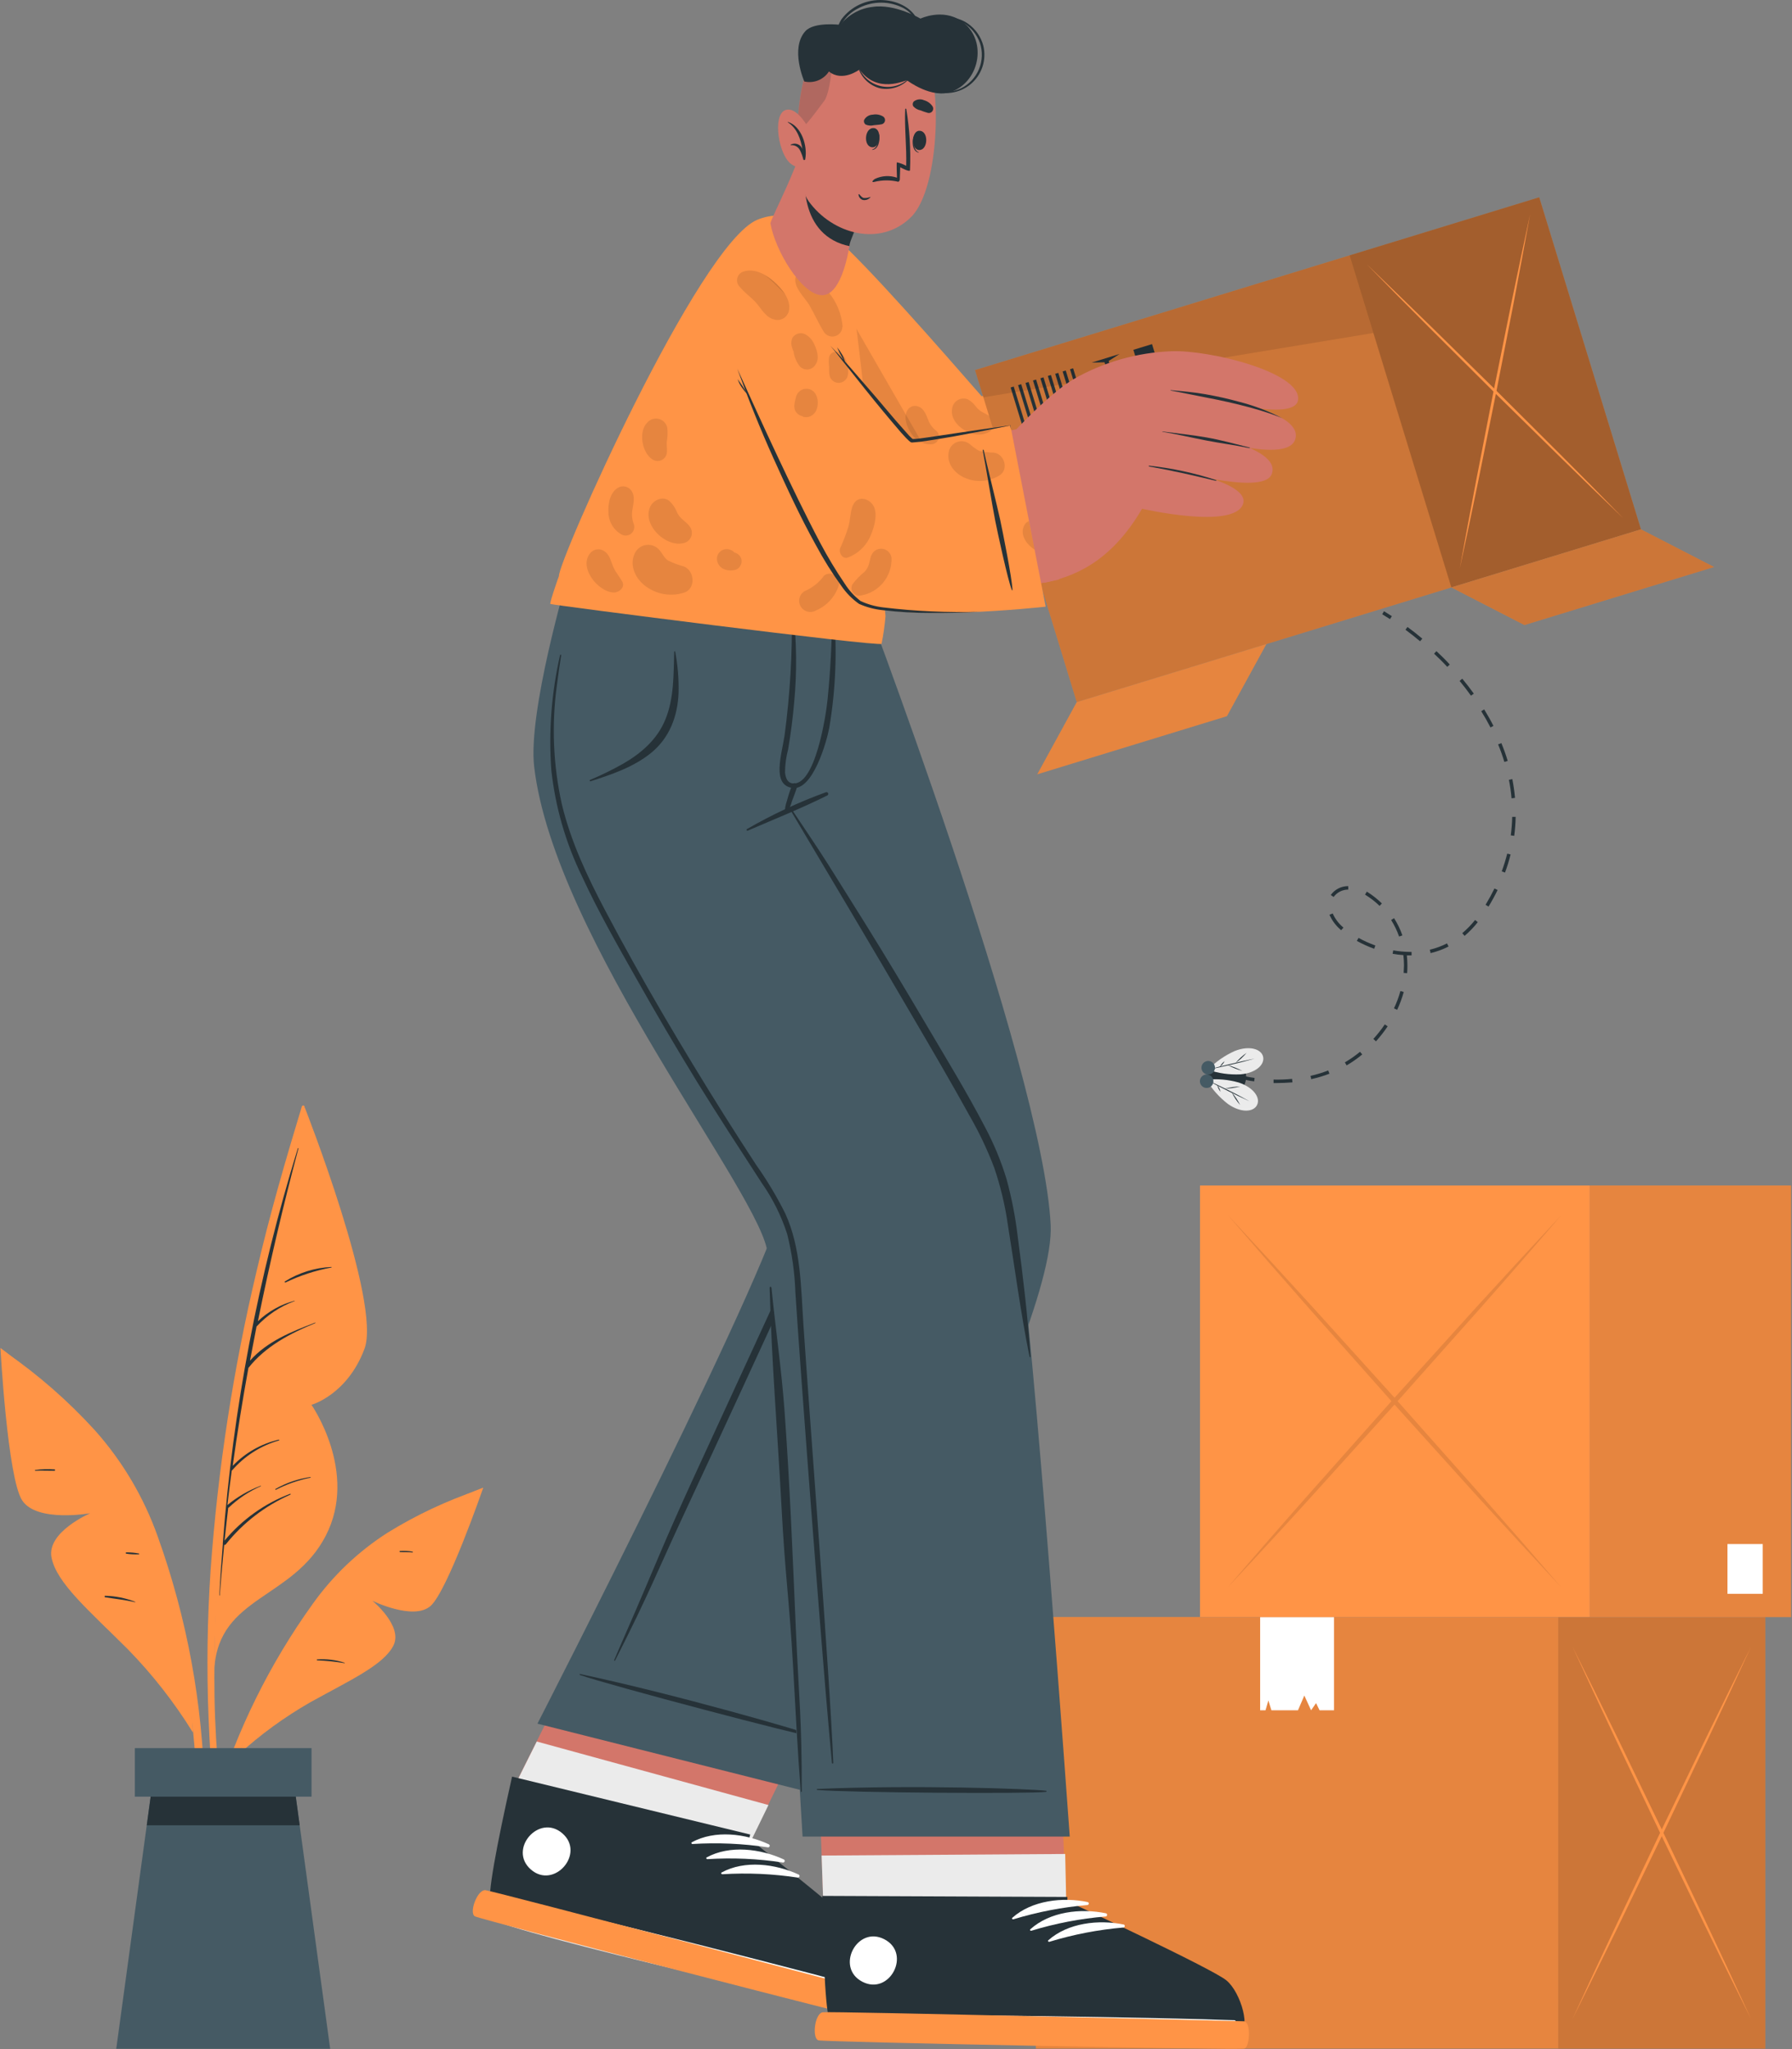 <svg width="870" height="995" viewBox="0 0 870 995" fill="none" xmlns="http://www.w3.org/2000/svg">
<rect x="0" y="0" width="870" height="995" fill="#808080" stroke="none"/>
<path d="M756.534 785.18H502.917V994.73H756.534V785.18Z" fill="#FF9446"/>
<path opacity="0.1" d="M756.534 785.18H502.917V994.73H756.534V785.18Z" fill="black"/>
<path d="M857.035 785.205H756.534V994.755H857.035V785.205Z" fill="#FF9446"/>
<path opacity="0.2" d="M857.035 785.205H756.534V994.755H857.035V785.205Z" fill="black"/>
<path d="M850.089 980.303C842.66 965.411 835.29 950.467 827.979 935.473L806.174 890.387L784.649 845.124C777.525 830.01 770.46 814.846 763.455 799.631C770.918 814.541 778.297 829.485 785.59 844.462L807.37 889.548L828.895 934.811C836.053 949.924 843.118 965.088 850.089 980.303Z" fill="#FF9446"/>
<path d="M850.089 799.631C843.101 814.897 836.036 830.061 828.895 845.124L807.37 890.387L785.59 935.473C778.28 950.45 770.901 965.394 763.455 980.303C770.46 965.038 777.525 949.873 784.649 934.811L806.174 889.548L827.979 844.488C835.29 829.476 842.66 814.524 850.089 799.631Z" fill="#FF9446"/>
<path d="M647.663 830.469H643.668H640.64L638.936 826.983L636.519 830.469L633.236 823.294L630.158 830.469H621.304H617.258L615.782 825.685L614.408 830.469H611.788V785.205H647.663V830.469Z" fill="white"/>
<path d="M771.826 575.655H582.604V785.18H771.826V575.655Z" fill="#FF9446"/>
<path d="M869.528 575.655H771.826V785.205H869.528V575.655Z" fill="#FF9446"/>
<path opacity="0.1" d="M869.528 575.655H771.826V785.205H869.528V575.655Z" fill="black"/>
<g opacity="0.1">
<path d="M757.959 770.753C744.067 755.844 730.294 740.9 716.639 725.922L675.854 680.735L635.679 635.472C622.347 620.358 609.15 605.194 596.089 589.979C609.998 604.889 623.772 619.841 637.409 634.836L678.118 679.896L718.293 725.159C731.676 740.34 744.898 755.538 757.959 770.753Z" fill="black"/>
<path d="M757.959 590.081C744.881 605.347 731.685 620.511 718.369 635.574L678.195 680.735L637.486 725.821C623.916 740.798 610.143 755.742 596.166 770.652C609.244 755.386 622.44 740.222 635.755 725.159L675.854 679.998L716.563 634.938C730.251 619.926 744.05 604.974 757.959 590.081Z" fill="black"/>
</g>
<path d="M855.788 749.737H838.665V773.908H855.788V749.737Z" fill="white"/>
<path d="M674.826 300.615C673.567 299.806 672.308 299.019 671.049 298.255L671.925 296.793L675.748 299.199L674.826 300.615Z" fill="#263238"/>
<path d="M619.922 525.897H618.303V524.211C621.305 524.278 624.308 524.165 627.296 523.874L627.476 525.56C625.025 525.74 622.462 525.897 619.922 525.897ZM636.604 524.053L636.245 522.412C639.169 521.75 642.04 520.871 644.833 519.782L645.44 521.355C642.565 522.458 639.611 523.345 636.604 524.008V524.053ZM653.759 517.308L652.927 515.847C655.511 514.338 657.97 512.624 660.279 510.721L661.358 512.002C658.979 513.988 656.437 515.77 653.759 517.331V517.308ZM667.991 505.617L666.754 504.471C668.772 502.253 670.628 499.894 672.308 497.411L673.702 498.355C671.978 500.926 670.069 503.368 667.991 505.662V505.617ZM678.288 490.351L676.759 489.632C678.041 486.924 679.087 484.11 679.884 481.223L681.503 481.673C680.687 484.661 679.611 487.572 678.288 490.374V490.351ZM683.145 472.544L681.458 472.409C681.458 471.195 681.616 469.959 681.616 468.767C681.609 467.099 681.512 465.433 681.323 463.776C679.574 463.658 677.832 463.441 676.107 463.124L676.4 461.46C679.145 461.956 681.929 462.211 684.718 462.225H685.303V463.911H684.696H683.01C683.19 465.538 683.28 467.175 683.279 468.812C683.302 470.026 683.235 471.308 683.145 472.567V472.544ZM694.544 462.787L694.161 461.145C697.053 460.461 699.853 459.434 702.503 458.088L703.267 459.594C700.497 461.007 697.568 462.086 694.544 462.809V462.787ZM667.159 460.696C664.252 459.647 661.432 458.369 658.728 456.874L659.56 455.412C662.177 456.858 664.906 458.091 667.721 459.099L667.159 460.696ZM679.255 454.76C678.269 451.949 676.972 449.257 675.388 446.734L676.804 445.834C678.47 448.458 679.828 451.264 680.851 454.198L679.255 454.76ZM711.001 454.4L709.922 453.119C712.203 451.192 714.289 449.046 716.15 446.711L717.454 447.768C715.533 450.212 713.372 452.457 711.001 454.468V454.4ZM651.106 451.702L650.634 451.253C648.408 449.298 646.636 446.881 645.44 444.171L647.014 443.541C648.11 446.022 649.737 448.232 651.78 450.016L652.23 450.421L651.106 451.702ZM722.67 440.214L721.231 439.337C722.805 436.729 724.266 434.053 725.548 431.423L727.077 432.165C725.773 434.84 724.289 437.561 722.67 440.214ZM669.79 439.876C667.735 437.887 665.474 436.123 663.045 434.615L662.707 434.39L663.584 432.951L663.944 433.176C666.45 434.758 668.779 436.605 670.891 438.685L669.79 439.876ZM647.464 435.537L646.07 434.593C647.032 433.24 648.308 432.141 649.788 431.389C651.268 430.637 652.908 430.255 654.568 430.276V431.962C653.186 431.954 651.821 432.274 650.586 432.895C649.351 433.517 648.281 434.422 647.464 435.537ZM730.652 423.688L729.078 423.104C730.119 420.282 731.012 417.408 731.753 414.493L733.372 414.897C732.647 417.878 731.746 420.814 730.674 423.688H730.652ZM735.148 405.859L733.462 405.634C733.863 402.652 734.096 399.65 734.159 396.641H735.845C735.784 399.724 735.551 402.802 735.148 405.859ZM733.844 387.648C733.574 384.63 733.146 381.628 732.563 378.655L734.226 378.317C734.813 381.329 735.249 384.368 735.53 387.423L733.844 387.648ZM730.359 369.976C729.505 367.143 728.493 364.288 727.324 361.455L728.898 360.825C730.067 363.681 731.146 366.604 731.978 369.481L730.359 369.976ZM723.614 353.226C722.265 350.595 720.759 347.942 719.118 345.334L720.557 344.458C722.175 347.088 723.704 349.786 725.053 352.462L723.614 353.226ZM714.149 337.803C712.418 335.374 710.552 332.969 708.618 330.63L709.922 329.551C711.878 331.912 713.767 334.363 715.52 336.813L714.149 337.803ZM702.637 323.818C700.591 321.57 698.433 319.479 696.23 317.41L697.376 316.174C699.625 318.287 701.873 320.468 703.852 322.671L702.637 323.818ZM689.44 311.385C687.192 309.474 684.741 307.585 682.335 305.787L683.324 304.438C685.775 306.236 688.203 308.147 690.519 310.103L689.44 311.385Z" fill="#263238"/>
<path d="M608.883 525.088C607.37 524.9 605.869 524.63 604.386 524.278L604.791 522.637C604.791 522.637 606.409 523.042 609.107 523.424L608.883 525.088Z" fill="#263238"/>
<path d="M586.197 521.738C585.14 530.731 603.509 535.767 604.903 523.986C606.297 512.205 587.254 512.677 586.197 521.738Z" fill="#263238"/>
<path d="M610.254 536.622C608.545 540.017 602.497 540.489 596.247 536.127C592.002 532.886 588.416 528.865 585.68 524.278C590.965 523.728 596.308 524.193 601.418 525.65C608.815 528.145 612.053 533.182 610.254 536.622Z" fill="#EBEBEB"/>
<path d="M585.748 524.278C589.3 525.875 592.785 527.606 596.27 529.315C599.755 531.023 603.194 532.844 606.589 534.733C603.037 533.137 599.552 531.406 596.067 529.697C592.582 527.988 589.143 526.167 585.748 524.278Z" fill="#263238"/>
<path d="M602.07 536.554C601.263 535.618 600.512 534.634 599.822 533.609C599.143 532.591 598.527 531.532 597.978 530.439C598.786 531.375 599.536 532.358 600.227 533.384C600.91 534.399 601.526 535.458 602.07 536.554Z" fill="#263238"/>
<path d="M594.516 528.663C595.753 528.341 597.006 528.086 598.271 527.898C599.545 527.718 600.829 527.605 602.115 527.561C599.625 528.181 597.079 528.55 594.516 528.663Z" fill="#263238"/>
<path d="M592.56 530.146C591.787 529.184 591.234 528.063 590.941 526.864C591.715 527.826 592.267 528.947 592.56 530.146Z" fill="#263238"/>
<path d="M613.222 513.082C612.345 509.372 606.589 507.528 599.507 510.316C594.619 512.492 590.193 515.583 586.467 519.422C591.521 521.172 596.863 521.935 602.205 521.67C609.782 521.041 614.121 516.904 613.222 513.082Z" fill="#EBEBEB"/>
<path d="M586.467 519.422C590.289 518.702 594.089 517.803 597.866 516.926C601.643 516.049 605.42 515.105 609.107 514.048C605.308 514.768 601.508 515.667 597.731 516.544C593.954 517.421 590.221 518.365 586.467 519.422Z" fill="#263238"/>
<path d="M605.195 511.238C604.217 511.934 603.279 512.685 602.385 513.486C601.493 514.326 600.645 515.212 599.844 516.139C600.833 515.457 601.772 514.705 602.655 513.891C603.552 513.057 604.401 512.171 605.195 511.238Z" fill="#263238"/>
<path d="M595.977 517.174C598.255 518.359 600.652 519.301 603.127 519.984C600.854 518.788 598.456 517.846 595.977 517.174Z" fill="#263238"/>
<path d="M594.516 515.285C594.026 515.651 593.581 516.074 593.189 516.544C592.801 517.026 592.462 517.546 592.177 518.095C592.668 517.721 593.113 517.291 593.504 516.814C593.912 516.355 594.253 515.84 594.516 515.285Z" fill="#263238"/>
<path d="M586.197 521.738C586.841 521.813 587.448 522.077 587.943 522.496C588.437 522.916 588.796 523.473 588.974 524.096C589.152 524.72 589.141 525.382 588.944 526C588.746 526.617 588.369 527.162 587.862 527.566C587.355 527.97 586.74 528.215 586.093 528.269C585.447 528.324 584.8 528.186 584.232 527.872C583.664 527.559 583.202 527.085 582.903 526.509C582.605 525.934 582.484 525.283 582.555 524.638C582.656 523.772 583.096 522.981 583.778 522.438C584.461 521.894 585.33 521.643 586.197 521.738Z" fill="#455A64"/>
<path d="M586.961 515.195C587.391 515.245 587.807 515.379 588.184 515.59C588.562 515.801 588.894 516.084 589.163 516.423C589.431 516.763 589.63 517.151 589.748 517.567C589.866 517.984 589.901 518.419 589.851 518.848C589.8 519.278 589.666 519.694 589.455 520.071C589.244 520.449 588.961 520.781 588.622 521.05C588.283 521.318 587.894 521.517 587.478 521.635C587.062 521.753 586.627 521.788 586.197 521.737C585.329 521.636 584.538 521.194 583.996 520.509C583.454 519.824 583.207 518.952 583.308 518.084C583.409 517.216 583.851 516.425 584.536 515.883C585.221 515.341 586.094 515.094 586.961 515.195Z" fill="#455A64"/>
<path d="M301.839 762.942C301.839 762.942 247.594 871.559 247.569 871.559C243.091 893.975 239.579 913.744 238.689 924.125C238.676 924.184 238.676 924.245 238.689 924.303C238.219 926.709 238.315 929.192 238.969 931.554C238.956 931.613 238.956 931.674 238.969 931.733C244.744 937.585 422.999 978.624 429.793 977.963C436.586 977.301 435.136 958.143 429.487 951.044C423.839 943.945 362.597 897.613 362.597 897.613L415.621 788.818L301.839 762.942Z" fill="#D3766A"/>
<path d="M427.096 978.064C420.404 978.726 244.821 937.661 239.07 931.834C239.062 931.775 239.062 931.715 239.07 931.656C238.405 929.296 238.3 926.813 238.765 924.405C238.744 924.347 238.744 924.284 238.765 924.227C239.63 913.846 243.167 894.076 247.619 871.636L260.595 845.633L373.08 876.47L362.699 897.791C362.699 897.791 421.218 944.021 426.892 951.222C432.566 958.422 433.813 977.428 427.096 978.064Z" fill="#EBEBEB"/>
<path d="M429.538 975.215C422.745 975.724 244.057 930.18 238.358 924.125C236.17 921.861 241.284 895.425 248.383 863.672L248.612 862.68L364.226 890.794L363.691 892.728C363.691 892.728 424.272 940.765 429.844 948.092C435.416 955.42 436.306 974.732 429.538 975.215Z" fill="#263238"/>
<path d="M429.258 967.76C399.337 959.364 277.82 928.221 247.594 922.166C247.339 922.166 247.289 922.293 247.594 922.37C277.083 931.351 398.854 961.501 429.207 968.167C429.793 968.396 429.894 967.938 429.258 967.76Z" fill="white"/>
<path d="M373.284 895.552C361.987 890.311 347.026 888.428 335.831 894.585C335.399 894.814 335.831 895.425 336.137 895.399C348.398 894.631 360.706 895.177 372.851 897.028C373.029 897.039 373.206 896.989 373.352 896.886C373.498 896.783 373.605 896.634 373.655 896.462C373.706 896.291 373.696 896.108 373.629 895.942C373.561 895.777 373.44 895.639 373.284 895.552Z" fill="white"/>
<path d="M380.509 902.88C369.238 897.664 354.277 895.781 343.057 901.913C342.624 902.142 343.057 902.753 343.388 902.753C355.649 901.971 367.958 902.517 380.102 904.381C380.288 904.399 380.474 904.351 380.627 904.245C380.78 904.139 380.891 903.982 380.94 903.803C380.989 903.623 380.972 903.431 380.893 903.262C380.815 903.094 380.678 902.958 380.509 902.88Z" fill="white"/>
<path d="M387.761 910.233C376.464 904.992 361.503 903.109 350.308 909.241C349.876 909.495 350.308 910.106 350.639 910.08C362.892 909.312 375.192 909.858 387.328 911.709C387.506 911.719 387.683 911.669 387.829 911.567C387.975 911.464 388.082 911.315 388.133 911.143C388.183 910.972 388.173 910.788 388.106 910.623C388.038 910.458 387.917 910.32 387.761 910.233Z" fill="white"/>
<path d="M433.889 969.516C436.764 971.551 433.329 982.11 430.811 982.39C428.292 982.67 233.677 932.14 230.598 930.537C227.519 928.934 231.743 917.383 235.687 917.815C239.63 918.248 433.889 969.516 433.889 969.516Z" fill="#FF9446"/>
<path d="M273.012 890.209C261.715 880.439 246.5 897.995 257.746 907.79C268.992 917.586 284.334 900.005 273.012 890.209Z" fill="white"/>
<path d="M260.926 836.956L391.297 869.829C391.297 869.829 512.814 650.534 510.092 594.788C506.351 517.899 416.079 281.48 416.079 281.48H307.996C307.996 281.48 379.721 537.057 380.713 580.056C381.145 602.548 260.926 836.956 260.926 836.956Z" fill="#455A64"/>
<path d="M396.869 843.368C389.923 840.595 327.867 822.683 281.561 812.836C281.51 812.853 281.465 812.885 281.434 812.929C281.403 812.972 281.386 813.025 281.386 813.078C281.386 813.132 281.403 813.184 281.434 813.227C281.465 813.271 281.51 813.303 281.561 813.32C296.14 818.408 388.142 842.656 396.768 843.852C396.971 843.928 397.175 843.572 396.869 843.368Z" fill="#263238"/>
<path d="M389.669 525.15C381.069 489.072 371.859 453.095 362.19 417.347C352.522 381.599 342.166 345.521 330.793 310.053C329.419 305.702 327.969 301.402 326.57 297.077C326.529 296.939 326.435 296.822 326.309 296.753C326.182 296.684 326.034 296.668 325.895 296.708C325.757 296.749 325.641 296.842 325.571 296.969C325.502 297.095 325.486 297.244 325.526 297.382C335.704 332.723 345.881 367.987 355.524 403.455C365.167 438.923 374.352 474.493 383.003 510.317C385.165 519.171 387.277 528 389.338 536.879C391.733 545.98 393.585 555.215 394.885 564.536C395.954 573.442 395.342 582.47 393.078 591.15C390.623 599.679 387.413 607.972 383.486 615.931C367.898 649.771 352.318 683.619 336.747 717.475C321.176 751.416 318.657 759.151 303.671 793.372C301.813 797.621 299.956 801.87 298.175 806.094C298.175 806.374 298.455 806.628 298.608 806.323C315.655 772.789 318.275 764.723 334.228 730.578C350.181 696.434 366.032 661.882 381.858 627.508C388.982 611.988 397.353 596.162 398.421 578.81C399.49 560.694 393.791 542.528 389.669 525.15Z" fill="#263238"/>
<path d="M395.572 805.89L399.744 925.473C400.431 948.372 401.424 968.396 402.925 978.7C402.913 978.759 402.913 978.82 402.925 978.879C403.01 981.324 403.654 983.717 404.808 985.875L404.96 986.028C411.906 990.43 594.818 990.328 601.204 988.165C607.59 986.003 601.942 967.684 594.843 962.01C587.744 956.336 517.674 925.066 517.674 925.066L512.356 805.61L395.572 805.89Z" fill="#D3766A"/>
<path d="M398.879 900.997C398.879 900.997 399.744 925.474 399.744 925.55C400.431 948.449 401.424 968.473 402.925 978.777C402.912 978.836 402.912 978.896 402.925 978.955C403.272 981.354 403.905 983.703 404.808 985.952L404.96 986.105C411.906 990.506 594.818 990.405 601.204 988.242C607.59 986.079 601.942 967.76 594.843 962.086C587.744 956.412 517.674 925.143 517.674 925.143L517.139 900.234L398.879 900.997Z" fill="#EBEBEB"/>
<path d="M601.306 988.038C594.843 990.099 410.482 987.25 403.51 982.67C400.966 980.965 399.694 954.097 399.236 921.606V920.588L518.208 921.097V923.133C518.208 923.133 588.304 955.776 595.403 961.603C602.501 967.429 607.794 986.054 601.306 988.038Z" fill="#263238"/>
<path d="M599.346 980.965C568.28 979.718 442.845 977.632 412.033 978.777C411.779 978.777 411.779 978.955 412.033 978.955C442.794 980.863 568.255 981.957 599.346 981.499C599.982 981.347 600.008 980.965 599.346 980.965Z" fill="white"/>
<path d="M528.131 923.591C515.943 921.046 500.932 922.751 491.467 931.224C491.085 931.555 491.467 932.063 491.976 931.962C503.723 928.377 515.816 926.048 528.054 925.016C528.202 924.968 528.331 924.877 528.426 924.755C528.52 924.632 528.576 924.484 528.584 924.33C528.592 924.175 528.553 924.022 528.472 923.89C528.391 923.758 528.272 923.653 528.131 923.591Z" fill="white"/>
<path d="M536.883 929.036C524.671 926.491 509.684 928.221 500.22 936.796C499.838 937.127 500.22 937.635 500.703 937.508C512.456 933.919 524.56 931.599 536.807 930.588C536.991 930.565 537.161 930.477 537.288 930.341C537.414 930.205 537.488 930.029 537.497 929.844C537.506 929.658 537.45 929.476 537.337 929.328C537.225 929.18 537.064 929.076 536.883 929.036Z" fill="white"/>
<path d="M545.61 934.506C533.423 931.962 518.437 933.666 508.947 942.139C508.59 942.47 508.947 942.978 509.456 942.877C521.203 939.294 533.296 936.966 545.534 935.931C545.681 935.883 545.811 935.793 545.906 935.67C546 935.548 546.055 935.399 546.063 935.245C546.072 935.09 546.033 934.937 545.952 934.805C545.871 934.673 545.752 934.569 545.61 934.506Z" fill="white"/>
<path d="M604.231 981.474C607.514 982.797 606.623 993.865 604.231 994.704C601.84 995.544 400.686 991.549 397.404 990.735C394.121 989.921 395.444 977.683 399.439 977.098C403.434 976.513 604.231 981.474 604.231 981.474Z" fill="#FF9446"/>
<path d="M429.36 941.655C416.104 934.76 405.367 955.369 418.649 962.264C431.93 969.159 442.642 948.55 429.36 941.655Z" fill="white"/>
<path d="M414.73 281.277C414.247 283.491 387.303 390.021 383.944 392.006C380.128 394.27 481.849 531.129 493.91 598.325C501.543 641.298 519.353 891.787 519.353 891.787H389.643C389.643 891.787 376.922 679.056 372.698 608.96C371.044 581.761 269.017 456.021 259.323 372.186C256.27 345.776 275.251 281.175 275.251 281.175L414.73 281.277Z" fill="#455A64"/>
<path d="M386.361 790.574C384.835 755.335 383.435 720.02 380.865 684.832C379.415 664.884 376.566 645.573 374.581 625.702C374.581 624.658 373.64 624.404 373.665 625.473C374.581 660.864 377.507 695.874 379.39 731.24C381.273 766.606 383.079 774.85 385.089 810.114C386.209 830.061 387.201 850.009 388.753 869.931C388.77 869.982 388.802 870.026 388.845 870.058C388.889 870.089 388.941 870.106 388.995 870.106C389.048 870.106 389.1 870.089 389.144 870.058C389.187 870.026 389.22 869.982 389.236 869.931C389.313 834.514 387.913 825.94 386.361 790.574Z" fill="#263238"/>
<path d="M494.037 600.004C492.927 590.698 491.124 581.487 488.643 572.449C485.971 563.689 482.452 555.21 478.135 547.133C469.306 530.188 459.256 513.803 449.562 497.341C439.868 480.879 429.767 464.061 419.539 447.625C413.789 438.397 408.013 429.178 402.212 419.968C396.309 410.681 390.076 401.573 383.995 392.413C383.948 392.335 383.872 392.28 383.783 392.258C383.695 392.237 383.602 392.251 383.524 392.298C383.447 392.346 383.391 392.422 383.37 392.51C383.348 392.598 383.363 392.692 383.41 392.769C393.333 409.409 403.154 426.074 413.077 442.714C422.999 459.354 432.77 476.045 442.54 492.735C452.31 509.426 461.8 525.608 471.011 542.299C475.546 550.224 479.451 558.493 482.689 567.03C485.701 575.875 487.89 584.98 489.228 594.228C492.688 615.779 495.513 637.482 499.838 658.829C499.855 658.88 499.887 658.924 499.93 658.955C499.974 658.987 500.026 659.004 500.08 659.004C500.133 659.004 500.185 658.987 500.229 658.955C500.272 658.924 500.305 658.88 500.321 658.829C498.973 639.187 496.632 619.519 494.037 600.004Z" fill="#263238"/>
<path d="M507.929 869.549C500.525 868.582 444.015 866.623 396.742 868.659C396.437 868.659 396.462 869.117 396.742 869.142C412.135 870.491 499.176 871.101 507.852 870.084C508.081 870.058 508.183 869.6 507.929 869.549Z" fill="#263238"/>
<path d="M400.864 384.729C387.648 389.544 374.878 395.503 362.699 402.539C362.595 402.586 362.513 402.673 362.472 402.781C362.432 402.888 362.436 403.007 362.483 403.112C362.53 403.216 362.617 403.298 362.724 403.338C362.832 403.379 362.951 403.375 363.055 403.328C375.93 397.781 389.084 392.489 401.653 386.256C401.855 386.151 402.008 385.97 402.077 385.753C402.146 385.536 402.126 385.3 402.022 385.098C401.917 384.895 401.736 384.743 401.519 384.674C401.302 384.604 401.066 384.624 400.864 384.729Z" fill="#263238"/>
<path d="M404.757 296.543C404.757 296.11 403.943 296.008 403.943 296.543C403.945 310.92 403.223 325.288 401.78 339.593C401.169 346.233 395.826 382.846 384.326 380.302C382.392 379.844 381.425 377.961 381.12 375.035C381.152 371.237 381.665 367.458 382.647 363.789C383.919 356.156 384.937 348.523 385.598 340.661C386.947 326.216 386.794 311.669 385.14 297.255C385.119 297.174 385.071 297.102 385.004 297.05C384.937 296.999 384.855 296.971 384.771 296.971C384.687 296.971 384.605 296.999 384.538 297.05C384.472 297.102 384.424 297.174 384.402 297.255C384.735 317.279 383.562 337.3 380.891 357.148C379.441 366.69 374.632 381.065 384.631 382.592C394.63 384.118 401.373 360.024 402.594 353.434C405.777 334.644 406.504 315.52 404.757 296.543Z" fill="#263238"/>
<path d="M384.631 381.091C383.612 383.575 382.762 386.125 382.087 388.724C381.354 390.719 380.992 392.832 381.018 394.957C381.03 395.044 381.069 395.125 381.128 395.189C381.188 395.254 381.266 395.299 381.351 395.318C381.437 395.337 381.526 395.33 381.607 395.298C381.689 395.265 381.758 395.208 381.807 395.135C383.009 393.26 383.91 391.208 384.478 389.054C385.369 386.688 386.285 384.373 387.023 381.981C387.141 381.664 387.128 381.313 386.987 381.005C386.847 380.697 386.589 380.458 386.272 380.34C385.955 380.222 385.604 380.235 385.296 380.375C384.988 380.516 384.749 380.773 384.631 381.091Z" fill="#263238"/>
<path d="M390.05 643.156C388.829 625.04 388.906 605.932 381.196 589.14C377.101 580.957 372.389 573.098 367.101 565.63C361.842 557.59 356.652 549.508 351.529 541.383C331.175 508.892 311.533 475.739 293.646 441.773C285.021 425.413 277.083 408.518 272.757 390.454C268.539 371.444 267.738 351.835 270.391 332.545C271.002 327.736 271.663 322.953 272.452 318.17C272.455 318.105 272.435 318.041 272.395 317.989C272.356 317.938 272.3 317.901 272.237 317.886C272.174 317.871 272.108 317.879 272.049 317.907C271.991 317.936 271.945 317.983 271.918 318.042C267.731 336.387 266.299 355.252 267.669 374.017C269.627 391.959 274.68 409.426 282.604 425.642C290.491 442.714 299.88 459.15 309.141 475.51C318.691 492.473 328.52 509.189 338.63 525.659C348.807 542.095 359.29 558.201 369.798 574.383C375.158 582.015 379.335 590.413 382.189 599.292C384.502 608.557 385.832 618.04 386.158 627.584C388.702 667.632 398.879 800.776 402.492 840.62C402.925 845.709 403.383 850.798 403.866 855.886C403.852 855.939 403.85 855.995 403.86 856.049C403.87 856.102 403.893 856.153 403.926 856.197C403.96 856.24 404.002 856.276 404.052 856.3C404.101 856.324 404.155 856.337 404.21 856.337C404.264 856.337 404.319 856.324 404.368 856.3C404.417 856.276 404.46 856.24 404.493 856.197C404.526 856.153 404.549 856.102 404.559 856.049C404.57 855.995 404.568 855.939 404.553 855.886C403.027 815.89 392.671 683.076 390.05 643.156Z" fill="#263238"/>
<path d="M327.791 316.389C327.791 316.109 327.333 316.211 327.333 316.389C326.951 327.507 327.333 339.008 322.982 349.465C319.064 359.108 311.177 365.876 302.348 370.939C297.213 373.82 291.921 376.411 286.497 378.699C286.115 378.877 286.268 379.488 286.7 379.361C296.877 376.104 307.386 372.567 315.909 365.748C325.018 358.421 329.012 347.811 329.445 336.362C329.601 329.664 329.046 322.969 327.791 316.389Z" fill="#263238"/>
<path d="M384.249 135.157C398.803 179.835 438.113 255.936 452.157 265.121C464.599 273.237 523.144 264.179 548.841 257.997C558.408 255.681 536.883 182.761 526.68 185.432C514.442 188.638 477.982 196.856 475.336 194.821C472.69 192.786 435.924 147.497 409.871 120.832C386.158 96.687 378.754 118.262 384.249 135.157Z" fill="#D3766A"/>
<path d="M543.219 258.556C548.129 257.946 589.678 256.012 608.735 245.656C618.912 240.135 644.89 221.867 642.294 215.303C639.928 209.324 631.583 212.58 631.583 212.58C631.583 212.58 643.058 204.26 639.699 195.966C636.341 187.671 622.474 193.905 622.474 193.905C622.474 193.905 633.644 184.491 629.7 176.476C625.756 168.462 612.882 177.036 612.882 177.036C612.882 177.036 623.492 168.92 617.462 163.678C610.185 157.369 592.299 174.568 580.213 178.588C577.465 179.504 523.322 193.193 523.322 193.193L543.219 258.556Z" fill="#D3766A"/>
<path d="M612.424 176.807C599.245 189.402 591.281 192.633 573.674 196.195C573.343 196.195 573.369 196.806 573.674 196.755C591.23 194.847 601.789 192.226 613.009 177.418C613.62 176.68 613.035 176.197 612.424 176.807Z" fill="#263238"/>
<path d="M622.042 193.6C607.208 205.507 598.609 209.069 580.442 214.158C580.188 214.158 580.289 214.692 580.569 214.641C598.787 211.13 609.269 208.28 622.525 194.439C623.136 193.829 622.729 193.065 622.042 193.6Z" fill="#263238"/>
<path d="M630.692 212.784C615.426 223.266 606.241 227.617 587.973 230.289C587.885 230.289 587.801 230.324 587.739 230.386C587.677 230.448 587.642 230.532 587.642 230.619C587.642 230.707 587.677 230.791 587.739 230.853C587.801 230.915 587.885 230.95 587.973 230.95C606.877 230.034 618.505 224.717 630.896 213.293C631.812 212.58 631.634 212.148 630.692 212.784Z" fill="#263238"/>
<path d="M509.125 195.533C509.125 195.533 524.263 178.41 532.558 172.355C540.852 166.299 580.137 155.104 583.037 163.449C586.777 174.237 565.38 185.152 554.21 189.122C554.21 189.122 562.886 214.056 549.121 225.2C535.357 236.344 509.125 195.533 509.125 195.533Z" fill="#D3766A"/>
<path d="M583.114 166.782C579.424 179.072 564.413 183.346 553.854 188.002C553.698 188.07 553.559 188.172 553.45 188.303C553.341 188.433 553.263 188.587 553.223 188.752C553.184 188.918 553.184 189.09 553.222 189.256C553.261 189.422 553.338 189.576 553.447 189.707C556.398 200.393 557.416 216.32 549.936 225.327C549.732 225.582 550.063 225.938 550.317 225.709C559.655 217.16 559.91 201.411 555.94 189.91C566.856 185.305 581.714 180.344 583.216 166.833C583.241 166.782 583.139 166.782 583.114 166.782Z" fill="#263238"/>
<path d="M543.193 271.1L524.009 183.728L476.532 192.353C457.806 170.904 420.379 128.032 405.291 115.158C387.481 100.045 375.828 111.393 382.392 134.291C397.225 186.628 440.606 263.467 451.954 270.718C468.415 281.277 543.193 271.1 543.193 271.1Z" fill="#FF9446"/>
<path opacity="0.1" d="M475.413 218.941C477.763 219.452 480.157 219.733 482.562 219.78C487.651 220.467 489.89 227.973 485.259 230.823C482.827 232.321 480.078 233.227 477.233 233.47C474.387 233.714 471.524 233.286 468.874 232.222C463.785 230.238 459.485 225.302 460.579 219.501C460.769 218.419 461.235 217.405 461.932 216.557C462.63 215.709 463.535 215.056 464.559 214.662C465.584 214.267 466.693 214.145 467.779 214.306C468.865 214.467 469.891 214.907 470.756 215.582C472.166 216.887 473.73 218.014 475.413 218.941ZM462.284 198.154C460.452 206.804 473.835 214.234 480.679 209.629C481.231 209.211 481.681 208.674 481.997 208.058C482.313 207.442 482.486 206.763 482.503 206.071C482.52 205.379 482.381 204.693 482.096 204.062C481.811 203.431 481.388 202.873 480.857 202.428C478.847 200.8 477.168 200.545 475.387 199.07C474.765 198.583 474.216 198.009 473.759 197.365C472.75 195.974 471.458 194.812 469.968 193.956C469.193 193.624 468.352 193.473 467.51 193.514C466.668 193.555 465.847 193.786 465.107 194.19C464.367 194.594 463.729 195.161 463.24 195.847C462.751 196.534 462.424 197.322 462.284 198.154ZM440.937 198.612C438.189 202.199 440.25 207.593 442.667 210.85C443.755 212.472 445.254 213.776 447.011 214.63C448.767 215.484 450.719 215.856 452.666 215.71C453.376 215.61 454.042 215.307 454.583 214.837C455.124 214.367 455.518 213.751 455.717 213.063C455.916 212.374 455.912 211.643 455.705 210.957C455.497 210.271 455.096 209.659 454.549 209.196C453.019 208.032 451.796 206.513 450.987 204.769C449.791 202.072 449.003 198.586 445.898 197.416C445.051 197.067 444.115 196.995 443.224 197.21C442.333 197.425 441.533 197.915 440.937 198.612ZM497.294 255.197C493.706 262.449 504.621 270.692 511.237 269.267C513.45 268.784 515.587 265.884 513.628 263.797C512.051 262.118 510.168 260.795 508.692 259.014C506.886 256.851 505.894 254.078 503.069 252.984C502.007 252.539 500.814 252.521 499.738 252.933C498.662 253.345 497.787 254.156 497.294 255.197ZM394.808 166.273C394.183 165.082 393.316 164.034 392.264 163.195C393.689 166.842 395.19 170.497 396.768 174.161C396.852 171.402 396.174 168.672 394.808 166.273ZM408.98 158.64C408.482 152.355 406.026 146.385 401.958 141.568C398.905 137.624 393.613 131.391 388.015 132.739C387.42 132.925 386.901 133.298 386.534 133.802C386.168 134.306 385.973 134.915 385.98 135.538C385.624 139.838 390.56 144.443 392.697 147.878C395.241 152.203 397.251 156.987 399.999 161.287C400.573 162.171 401.418 162.845 402.408 163.209C403.397 163.573 404.478 163.608 405.488 163.307C406.499 163.007 407.385 162.387 408.014 161.542C408.644 160.696 408.983 159.669 408.98 158.615V158.64ZM407.327 185.992C408.321 185.941 409.272 185.572 410.042 184.94C410.811 184.308 411.358 183.446 411.601 182.481C411.996 180.505 411.865 178.461 411.219 176.552C410.839 174.735 409.958 173.061 408.675 171.718C408.216 171.293 407.654 170.995 407.045 170.852C406.436 170.71 405.8 170.728 405.199 170.905C404.599 171.082 404.055 171.411 403.621 171.862C403.187 172.312 402.877 172.868 402.721 173.474C402.518 174.96 402.518 176.466 402.721 177.952C402.721 178.588 402.721 179.224 402.721 179.885C402.708 180.844 402.811 181.801 403.027 182.735C403.3 183.665 403.867 184.481 404.641 185.063C405.416 185.645 406.358 185.962 407.327 185.966V185.992Z" fill="#030402"/>
<path d="M526.579 263.467C524.391 258.378 518.946 235.784 517.75 230.162C516.554 224.539 512.127 201.792 510.83 196.017C510.83 195.686 511.186 195.508 511.262 195.813C512.636 201.513 518.768 223.953 520.116 229.551C521.465 235.148 526.528 257.717 526.884 263.39C526.889 263.41 526.89 263.431 526.887 263.452C526.884 263.472 526.877 263.492 526.867 263.509C526.845 263.545 526.81 263.571 526.77 263.581C526.729 263.591 526.686 263.585 526.651 263.563C526.615 263.542 526.589 263.507 526.579 263.467Z" fill="#263238"/>
<path opacity="0.1" d="M482.486 275.476C469.128 275.476 457.399 274.204 451.954 270.718C440.53 263.339 397.149 186.755 382.214 134.317C378.449 121.188 380.713 111.825 386.667 109.103L482.486 275.476Z" fill="black"/>
<path d="M267.185 293.261C267.516 293.744 426.282 314.099 427.986 312.623C428.884 308.203 429.521 303.734 429.895 299.24C429.895 299.24 415.341 126.379 407.81 116.227C401.22 107.373 381.222 100.961 367.61 106.737C339.037 118.848 270.62 273.288 271.358 279.75C271.307 279.674 266.778 292.65 267.185 293.261Z" fill="#FF9446"/>
<path opacity="0.1" d="M324.432 272.219C326.881 273.408 329.437 274.363 332.065 275.069C337.358 277.181 337.841 286.01 332.065 287.791C328.995 288.765 325.74 289.007 322.559 288.499C319.378 287.991 316.36 286.747 313.746 284.865C308.658 281.303 305.375 274.687 308.123 268.784C308.628 267.661 309.412 266.687 310.402 265.955C311.392 265.222 312.554 264.757 313.775 264.604C314.997 264.451 316.237 264.614 317.378 265.079C318.518 265.544 319.519 266.294 320.285 267.258C321.71 268.912 322.575 271.1 324.432 272.219ZM315.731 245.936C311.38 254.918 323.974 266.647 332.701 263.467C333.432 263.175 334.086 262.717 334.61 262.129C335.134 261.542 335.514 260.84 335.722 260.081C335.929 259.321 335.957 258.524 335.804 257.752C335.65 256.979 335.32 256.253 334.839 255.63C333.109 253.315 331.328 252.577 329.75 250.542C329.206 249.838 328.768 249.058 328.452 248.226C327.7 246.45 326.602 244.841 325.221 243.494C322.193 240.568 317.334 242.629 315.731 245.936ZM301.025 236.37C296.267 238.151 295.046 244.563 295.402 249.091C295.475 251.292 296.131 253.433 297.302 255.297C298.473 257.161 300.117 258.681 302.068 259.701C302.804 260.03 303.619 260.139 304.416 260.014C305.212 259.889 305.956 259.536 306.556 258.998C307.156 258.46 307.587 257.759 307.798 256.981C308.008 256.202 307.989 255.38 307.742 254.613C306.934 252.578 306.654 250.373 306.927 248.201C307.36 244.944 308.658 241.128 306.495 238.202C305.893 237.358 305.04 236.727 304.057 236.398C303.075 236.069 302.013 236.059 301.025 236.37ZM353.183 266.647C351.979 266.544 350.781 266.906 349.834 267.658C348.888 268.41 348.266 269.496 348.095 270.693C347.964 271.978 348.287 273.269 349.007 274.342C349.727 275.415 350.799 276.203 352.038 276.57C353.773 277.143 355.646 277.143 357.381 276.57C358.269 276.219 359.001 275.56 359.442 274.713C359.953 273.894 360.16 272.921 360.027 271.965C359.887 271.073 359.478 270.244 358.855 269.59C358.233 268.936 357.426 268.486 356.542 268.301C356.382 268.09 356.193 267.901 355.982 267.741C355.174 267.114 354.202 266.734 353.183 266.647ZM314.179 205.253C309.904 209.629 311.634 219.577 316.52 222.936C317.149 223.414 317.892 223.719 318.675 223.821C319.458 223.923 320.255 223.819 320.986 223.518C321.716 223.217 322.355 222.73 322.839 222.106C323.323 221.482 323.636 220.741 323.745 219.959C323.821 218.951 323.821 217.939 323.745 216.931C323.745 215.837 323.593 215.15 323.745 214.387C324.126 212.211 324.203 209.994 323.974 207.797C323.777 206.755 323.287 205.791 322.563 205.017C321.838 204.242 320.909 203.69 319.882 203.423C318.856 203.156 317.775 203.187 316.765 203.511C315.755 203.835 314.859 204.439 314.179 205.253ZM286.573 268.555C280.696 275.527 290.389 287.485 297.997 287.714C300.541 287.714 303.671 285.17 302.093 282.371C300.821 280.132 299.116 278.148 297.997 275.832C296.623 272.983 296.292 269.65 293.493 267.716C292.45 266.949 291.153 266.608 289.867 266.764C288.581 266.92 287.403 267.561 286.573 268.555ZM426.943 266.342C425.985 266.485 425.092 266.91 424.376 267.563C423.66 268.215 423.154 269.065 422.923 270.006C422.109 272.83 422.007 275.349 419.895 277.639C417.61 279.437 415.558 281.514 413.789 283.821C413.494 284.398 413.353 285.041 413.381 285.688C413.409 286.335 413.604 286.963 413.948 287.512C414.291 288.061 414.771 288.511 415.341 288.818C415.911 289.126 416.551 289.28 417.198 289.266C421.641 288.72 425.709 286.5 428.571 283.058C428.063 278.224 427.554 272.55 426.969 266.24L426.943 266.342ZM414.221 245.351C412.797 248.812 413.051 252.73 411.855 256.343C410.806 259.655 409.557 262.901 408.115 266.062C407.047 268.352 409.184 271.965 411.957 270.744C416.467 269.012 420.157 265.641 422.287 261.304C424.221 257.31 426.358 250.593 424.501 246.344C422.643 242.095 416.333 240.237 414.171 245.249L414.221 245.351ZM399.719 280.03C397.604 282.762 394.899 284.98 391.806 286.518C391.069 286.747 390.389 287.13 389.811 287.642C389.233 288.153 388.771 288.782 388.454 289.485C388.138 290.189 387.974 290.952 387.975 291.724C387.976 292.496 388.141 293.259 388.459 293.962C388.777 294.665 389.241 295.293 389.82 295.803C390.399 296.313 391.079 296.695 391.817 296.922C392.554 297.149 393.332 297.217 394.098 297.121C394.863 297.025 395.6 296.767 396.259 296.365C398.891 295.236 401.244 293.544 403.152 291.408C405.06 289.271 406.476 286.743 407.301 284C408.497 279.598 402.543 276.723 399.668 279.929L399.719 280.03ZM376.464 155.359C377.885 155.659 379.368 155.398 380.601 154.63C381.835 153.861 382.723 152.646 383.079 151.237C384.504 145.767 379.619 140.144 375.751 136.734C371.884 133.325 366.439 130.221 361.02 131.976C360.298 132.21 359.648 132.624 359.132 133.18C358.615 133.735 358.249 134.413 358.068 135.15C357.888 135.886 357.898 136.657 358.098 137.388C358.298 138.12 358.682 138.788 359.213 139.329C361.579 142.281 364.862 144.418 367.381 147.319C369.899 150.219 371.986 154.519 376.413 155.257L376.464 155.359ZM395.979 176.96C398.116 173.881 396.462 169.327 394.936 166.401C394.123 164.787 392.859 163.444 391.297 162.534C390.246 161.861 388.972 161.631 387.752 161.893C386.533 162.155 385.466 162.888 384.784 163.933C384.09 165.38 383.98 167.038 384.478 168.564C384.691 169.362 384.981 170.137 385.343 170.879V171.108V171.312C385.798 173.741 386.828 176.027 388.346 177.978C388.871 178.507 389.512 178.907 390.218 179.147C390.924 179.388 391.676 179.462 392.415 179.363C393.154 179.265 393.86 178.996 394.479 178.579C395.097 178.163 395.61 177.608 395.979 176.96ZM409.107 158.743C408.609 152.458 406.153 146.487 402.085 141.67C399.032 137.727 393.74 131.493 388.142 132.841C387.547 133.027 387.028 133.4 386.661 133.904C386.295 134.408 386.1 135.017 386.107 135.64C385.751 139.94 390.687 144.545 392.824 147.98C395.368 152.305 397.378 157.089 400.126 161.389C400.725 162.224 401.572 162.849 402.547 163.175C403.522 163.501 404.575 163.511 405.556 163.203C406.537 162.896 407.396 162.287 408.011 161.464C408.625 160.64 408.965 159.643 408.98 158.615L409.107 158.743ZM389.898 202.301C390.828 202.505 391.792 202.505 392.722 202.301C394.132 201.867 395.324 200.912 396.055 199.63C396.739 198.265 397.079 196.754 397.047 195.228C397.001 193.782 396.609 192.369 395.902 191.106L395.063 190.063L393.943 189.249C393.243 188.888 392.47 188.689 391.683 188.668C390.895 188.646 390.113 188.803 389.394 189.126C388.675 189.448 388.038 189.929 387.531 190.532C387.023 191.135 386.658 191.844 386.463 192.607C386.039 194.089 385.742 195.604 385.572 197.136L385.801 198.536C385.98 199.238 386.329 199.885 386.819 200.419C387.588 201.307 388.623 201.923 389.771 202.174L389.898 202.301ZM407.454 186.094C408.448 186.043 409.399 185.674 410.169 185.042C410.938 184.41 411.485 183.548 411.728 182.583C412.123 180.608 411.992 178.563 411.346 176.655C410.966 174.837 410.085 173.163 408.802 171.82C408.343 171.395 407.781 171.097 407.172 170.954C406.563 170.812 405.927 170.83 405.326 171.007C404.726 171.184 404.182 171.514 403.748 171.964C403.314 172.414 403.004 172.97 402.848 173.576C402.645 175.062 402.645 176.568 402.848 178.054C402.848 178.69 402.848 179.326 402.848 179.988C402.835 180.946 402.938 181.903 403.154 182.837C403.439 183.727 403.993 184.507 404.741 185.068C405.489 185.628 406.392 185.943 407.326 185.967L407.454 186.094Z" fill="#030402"/>
<path d="M398.523 143.324C388.829 142.433 376.413 121.723 374.047 108.569C373.894 107.653 377.761 99.994 382.01 90.478C384.555 84.703 387.303 78.189 389.338 72.083L424.551 94.244C419.8 101.157 415.912 108.625 412.975 116.481C412.712 117.311 412.524 118.162 412.415 119.026C412.424 119.17 412.424 119.314 412.415 119.458C411.524 124.547 407.911 144.189 398.523 143.324Z" fill="#D3766A"/>
<path d="M412.415 119.076C412.423 119.22 412.423 119.365 412.415 119.509C411.058 119.243 409.723 118.878 408.421 118.415C386.387 110.477 390.28 81.573 391.832 73.584L400.61 79.131L424.653 94.397C419.904 101.306 416.024 108.775 413.102 116.634C412.799 117.425 412.569 118.243 412.415 119.076Z" fill="#263238"/>
<path d="M393.027 31.298C385.75 44.401 384.478 86.484 392.544 97.653C404.197 113.835 427.605 120.145 442.438 105.286C456.813 90.733 457.475 35.852 448.112 25.268C434.271 9.544 403.764 11.935 393.027 31.298Z" fill="#D3766A"/>
<path d="M426.816 65.315C426.816 65.315 426.587 65.315 426.587 65.569C426.587 68.47 426.078 71.778 423.432 72.643V72.821C426.663 72.465 427.274 68.063 426.816 65.315Z" fill="#263238"/>
<path d="M424.348 62.211C419.692 61.702 419.005 71.014 423.305 71.497C427.605 71.981 428.241 62.643 424.348 62.211Z" fill="#263238"/>
<path d="M443.507 66.307C443.507 66.307 443.71 66.46 443.71 66.587C443.379 69.462 443.507 72.821 446.026 73.966C446.026 73.966 446.026 74.169 446.026 74.144C442.845 73.431 442.743 68.979 443.507 66.307Z" fill="#263238"/>
<path d="M446.331 63.508C450.987 63.508 450.605 72.846 446.331 72.846C442.057 72.846 442.413 63.483 446.331 63.508Z" fill="#263238"/>
<path d="M428.114 60.328C426.816 60.608 425.569 60.634 424.297 60.786C422.979 61.131 421.584 61.033 420.328 60.506C419.962 60.265 419.686 59.91 419.544 59.496C419.401 59.082 419.399 58.632 419.539 58.217C419.956 57.458 420.567 56.823 421.308 56.376C422.05 55.929 422.897 55.686 423.763 55.672C425.52 55.334 427.34 55.68 428.851 56.639C429.166 56.875 429.407 57.196 429.547 57.563C429.687 57.931 429.721 58.33 429.644 58.716C429.566 59.102 429.382 59.458 429.111 59.743C428.84 60.028 428.495 60.231 428.114 60.328Z" fill="#263238"/>
<path d="M450.504 54.832C449.268 54.486 448.054 54.069 446.865 53.586C445.527 53.333 444.31 52.644 443.405 51.627C443.179 51.254 443.083 50.816 443.134 50.383C443.185 49.949 443.379 49.545 443.685 49.235C444.38 48.704 445.206 48.371 446.075 48.273C446.945 48.174 447.824 48.313 448.621 48.675C450.34 49.146 451.825 50.232 452.794 51.728C452.995 52.083 453.089 52.489 453.064 52.896C453.04 53.303 452.898 53.695 452.656 54.023C452.414 54.352 452.081 54.603 451.699 54.746C451.318 54.89 450.902 54.92 450.504 54.832Z" fill="#263238"/>
<path d="M424.704 88.265C428.451 87.368 432.356 87.368 436.103 88.265C436.433 88.265 436.764 87.603 436.84 87.298L437.044 81.192C437.833 81.65 441.802 83.736 441.802 82.617C442.216 72.692 441.611 62.751 439.995 52.95C439.978 52.893 439.942 52.843 439.894 52.808C439.846 52.773 439.788 52.753 439.728 52.753C439.669 52.753 439.611 52.773 439.563 52.808C439.514 52.843 439.479 52.893 439.461 52.95C439.054 62.135 440.224 71.294 439.945 80.53C438.54 79.752 437.033 79.178 435.467 78.826C435.136 78.826 435.467 85.314 435.467 86.281C431.965 85.074 428.13 85.284 424.78 86.866C423.457 87.705 422.923 88.825 424.704 88.265Z" fill="#263238"/>
<path d="M417.173 94.32C417.809 95.033 418.445 96 419.463 96.152C420.532 96.203 421.6 96.021 422.592 95.618C422.592 95.618 422.77 95.618 422.592 95.771C422.154 96.311 421.576 96.72 420.921 96.953C420.265 97.186 419.559 97.235 418.878 97.094C418.322 96.916 417.829 96.581 417.459 96.13C417.089 95.678 416.857 95.129 416.791 94.549C416.842 94.269 417.071 94.219 417.173 94.32Z" fill="#263238"/>
<path opacity="0.2" d="M405.316 17.94C404.935 24.479 403.383 44.757 400.228 48.879C397.073 53.001 390.407 62.593 387.023 64.145C387.481 50.635 389.567 37.786 393.053 31.069C395.911 25.687 400.142 21.157 405.316 17.94Z" fill="#263238"/>
<path d="M441.573 37.76C439.794 39.571 437.581 40.896 435.145 41.608C432.708 42.321 430.13 42.398 427.656 41.831C425.123 41.268 422.779 40.061 420.849 38.327C418.919 36.593 417.469 34.391 416.639 31.934C416.639 31.781 416.359 31.934 416.41 31.934C417.056 34.587 418.418 37.012 420.347 38.946C422.276 40.879 424.698 42.247 427.35 42.9C429.998 43.405 432.732 43.2 435.275 42.306C437.818 41.413 440.078 39.862 441.828 37.811C441.98 37.836 441.777 37.607 441.573 37.76Z" fill="#263238"/>
<path d="M428.801 0.053C424.891 -0.211 420.977 0.512 417.42 2.158C413.863 3.803 410.777 6.316 408.446 9.467C406.46 12.674 405.618 16.458 406.054 20.204H406.385C406.434 16.917 407.369 13.704 409.094 10.905C410.818 8.105 413.267 5.824 416.181 4.302C419.366 2.519 422.921 1.497 426.567 1.316C430.212 1.135 433.851 1.8 437.197 3.259C440.488 4.616 443.192 7.095 444.83 10.256C444.983 10.587 445.644 10.434 445.517 10.103C443.431 4.557 436.688 0.435 428.801 0.053Z" fill="#263238"/>
<path d="M477.397 22.24C476.29 17.932 473.694 14.156 470.069 11.579C464.981 7.941 459.027 7.992 453.073 8.195C452.895 8.195 452.921 8.45 453.073 8.424C458.135 7.896 463.242 8.841 467.779 11.147C471.472 13.363 474.286 16.788 475.743 20.84C477.13 24.997 476.969 29.515 475.291 33.563C473.613 37.611 470.53 40.917 466.609 42.874C464.327 43.947 461.849 44.541 459.329 44.62C456.808 44.698 454.298 44.26 451.954 43.332C451.776 43.332 451.623 43.51 451.801 43.612C454.974 45.013 458.475 45.5 461.909 45.016C465.344 44.533 468.574 43.098 471.237 40.875C473.899 38.653 475.887 35.729 476.975 32.436C478.064 29.143 478.21 25.611 477.397 22.24Z" fill="#263238"/>
<path d="M390.483 39.566C390.483 39.566 383.461 23.563 390.966 15.166C395.216 10.434 407.988 12.062 407.988 12.062C411.803 7.219 417.386 4.089 423.508 3.361C434.424 1.656 446.865 9.034 446.865 9.034C446.865 9.034 457.5 3.946 466.635 10.129C479.356 18.754 476.176 38.93 462.284 44.426C452.514 48.319 440.352 39.007 440.352 39.007C439.13 39.007 425.951 45.724 417.275 33.765C417.275 33.765 409.031 40.05 402.441 34.707C401.188 36.647 399.368 38.154 397.229 39.023C395.089 39.892 392.734 40.082 390.483 39.566Z" fill="#263238"/>
<path d="M394.63 66.155C394.63 66.155 387.964 51.22 381.374 53.433C374.785 55.647 377.99 75.951 384.504 79.92C385.298 80.472 386.194 80.859 387.14 81.058C388.087 81.257 389.063 81.264 390.012 81.079C390.961 80.894 391.863 80.521 392.665 79.981C393.467 79.441 394.153 78.745 394.681 77.935L394.63 66.155Z" fill="#D3766A"/>
<path d="M382.443 59.183V59.361C386.972 62.287 388.677 67.35 389.567 72.414C389.376 71.868 389.068 71.371 388.665 70.955C388.263 70.54 387.775 70.218 387.235 70.01C386.696 69.802 386.118 69.713 385.541 69.75C384.964 69.788 384.402 69.95 383.893 70.225C383.741 70.225 383.893 70.505 383.893 70.505C384.82 70.398 385.757 70.587 386.57 71.043C387.384 71.5 388.032 72.203 388.422 73.05C389.113 74.426 389.642 75.877 390 77.375C390 77.858 390.967 77.782 390.916 77.375C392.213 70.811 389.033 61.117 382.443 59.183Z" fill="#263238"/>
<path d="M747.293 95.797L473.365 179.703L522.754 340.946L796.683 257.041L747.293 95.797Z" fill="#FF9446"/>
<path opacity="0.2" d="M747.293 95.797L473.365 179.703L522.754 340.946L796.683 257.041L747.293 95.797Z" fill="black"/>
<path opacity="0.2" d="M747.28 95.799L655.225 123.995L704.614 285.238L796.67 257.042L747.28 95.799Z" fill="black"/>
<path d="M742.871 104.014C739.767 118.296 736.748 132.578 733.814 146.861L725.137 189.809L716.741 232.935C713.993 247.285 711.313 261.66 708.701 276.061C711.805 261.796 714.824 247.514 717.759 233.215L726.435 190.267L734.831 147.242C737.579 132.824 740.259 118.415 742.871 104.014Z" fill="#FF9446"/>
<path d="M788.084 251.636C777.907 241.187 767.636 230.781 757.272 220.417L726.232 189.478L694.987 158.768C684.539 148.591 674.039 138.413 663.489 128.236C673.666 138.702 683.937 149.108 694.3 159.455L725.341 190.394L756.585 221.104C767.051 231.383 777.551 241.56 788.084 251.636Z" fill="#FF9446"/>
<path d="M525.976 200.482L527.485 200.02L520.994 178.83L519.486 179.292L525.976 200.482Z" fill="#263238"/>
<path d="M522.394 201.558L523.902 201.096L517.411 179.906L515.903 180.368L522.394 201.558Z" fill="#263238"/>
<path d="M518.778 202.711L520.286 202.249L513.796 181.06L512.287 181.522L518.778 202.711Z" fill="#263238"/>
<path d="M515.199 203.749L516.708 203.288L510.221 182.097L508.712 182.559L515.199 203.749Z" fill="#263238"/>
<path d="M511.587 204.871L513.096 204.409L506.605 183.22L505.097 183.682L511.587 204.871Z" fill="#263238"/>
<path d="M507.997 205.948L509.505 205.486L503.015 184.297L501.507 184.759L507.997 205.948Z" fill="#263238"/>
<path d="M504.364 207.134L505.873 206.672L499.382 185.483L497.874 185.945L504.364 207.134Z" fill="#263238"/>
<path d="M500.769 208.203L502.278 207.741L495.784 186.553L494.275 187.015L500.769 208.203Z" fill="#263238"/>
<path d="M497.141 209.346L498.65 208.884L492.159 187.695L490.651 188.157L497.141 209.346Z" fill="#263238"/>
<path d="M536.247 175.917L529.988 176.069L543.549 171.871L538.257 175.28L540.649 183.066C544.949 182.328 547.849 185.916 550.037 193.04L536.476 197.314C534.288 190.216 534.67 185.61 538.639 183.804L536.247 175.917Z" fill="#263238"/>
<path d="M549.885 181.336L553.421 180.242L550.241 169.861L559.299 167.088L562.479 177.468L566.041 176.374L561.258 189.656L549.885 181.336Z" fill="#263238"/>
<path opacity="0.1" d="M473.377 179.708L477.422 192.938L666.771 161.694L655.22 124.013L473.377 179.708Z" fill="black"/>
<path d="M832.177 275.323L740.098 303.514L704.605 285.246L796.684 257.03L832.177 275.323Z" fill="#FF9446"/>
<path opacity="0.2" d="M832.177 275.323L740.098 303.514L704.605 285.246L796.684 257.03L832.177 275.323Z" fill="black"/>
<path d="M503.578 375.977L595.657 347.76L614.816 312.75L522.737 340.941L503.578 375.977Z" fill="#FF9446"/>
<path opacity="0.1" d="M503.578 375.977L595.657 347.76L614.816 312.75L522.737 340.941L503.578 375.977Z" fill="black"/>
<path d="M352.038 154.824C365.498 199.833 402.925 276.952 416.817 286.366C429.055 294.787 487.803 287.129 513.501 281.557C523.118 279.496 503.324 206.067 493.146 208.484C480.832 211.41 444.168 218.661 441.573 216.651C438.978 214.641 403.408 168.309 377.965 141.136C354.862 116.405 346.95 137.803 352.038 154.824Z" fill="#D3766A"/>
<path d="M487.854 214.463C487.854 214.463 507.318 192.531 521.108 184.16C535.665 175.828 552.028 171.157 568.789 170.548C586.879 169.836 631.125 180.573 630.234 193.854C629.446 205.889 584.793 192.607 584.793 192.607C584.793 192.607 632.55 198.637 628.937 212.962C625.324 227.286 574.361 208.891 574.361 208.891C574.361 208.891 623.288 216.168 617.335 230.39C612.755 241.102 565.66 227.057 565.66 227.057C565.66 227.057 607.692 233.622 603.443 244.868C598.761 257.258 554.465 247.03 554.465 247.03C538.919 273.695 520.574 280.106 507.013 282.981C503.629 283.567 487.854 214.463 487.854 214.463Z" fill="#D3766A"/>
<path d="M568.407 189.453C574.03 189.962 579.755 190.445 585.327 191.437C590.899 192.429 596.42 193.651 601.891 195.177C609.056 197.019 615.988 199.674 622.551 203.09C610.465 197.874 590.569 193.956 584.996 192.913C579.424 191.87 573.903 190.623 568.357 189.631C568.204 189.682 568.255 189.453 568.407 189.453Z" fill="#263238"/>
<path d="M564.413 209.527C571.562 210.469 578.737 211.156 585.861 212.428C592.985 213.7 599.575 215.532 606.572 217.287C607.106 217.415 606.852 217.669 606.318 217.542C599.245 216.066 592.629 215.252 585.556 213.878C578.483 212.504 571.461 210.825 564.362 209.68C564.26 209.68 564.286 209.502 564.413 209.527Z" fill="#263238"/>
<path d="M557.874 226.116C568.907 227.314 579.787 229.65 590.339 233.088C590.874 233.24 590.517 233.52 589.958 233.393C579.221 230.849 570.799 228.813 557.848 226.498C557.645 226.472 557.645 226.091 557.874 226.116Z" fill="#263238"/>
<path d="M507.674 294.584L490.576 206.754L442.921 214.234C424.704 192.353 388.32 148.591 373.461 135.36C356.033 119.814 344.1 130.908 350.079 153.934C363.768 206.576 405.291 284.33 416.537 291.963C432.668 302.904 507.674 294.584 507.674 294.584Z" fill="#FF9446"/>
<path opacity="0.1" d="M475.412 218.941C477.763 219.452 480.157 219.733 482.562 219.781C487.651 220.468 489.89 227.974 485.259 230.823C482.827 232.321 480.078 233.228 477.233 233.471C474.387 233.714 471.524 233.286 468.874 232.223C463.785 230.238 459.485 225.302 460.579 219.501C460.768 218.42 461.235 217.406 461.932 216.558C462.63 215.71 463.535 215.057 464.559 214.662C465.584 214.268 466.693 214.145 467.779 214.307C468.865 214.468 469.891 214.907 470.756 215.583C472.166 216.887 473.73 218.015 475.412 218.941ZM470.324 209.934C471.92 210.704 473.678 211.078 475.45 211.025C477.221 210.972 478.954 210.493 480.501 209.629C481.071 209.248 481.528 208.721 481.824 208.102L470.324 209.934ZM445.568 213.802C447.593 215.281 450.094 215.961 452.59 215.71C453.45 215.592 454.242 215.176 454.828 214.534C455.414 213.893 455.756 213.066 455.796 212.199L445.568 213.802ZM499.507 253.01C498.5 253.432 497.685 254.211 497.217 255.198C495.08 259.498 498.057 264.128 502.306 266.902L499.507 253.01ZM422.872 269.904C422.058 272.728 421.956 275.247 419.845 277.537C417.571 279.37 415.536 281.481 413.789 283.821C413.494 284.398 413.353 285.041 413.381 285.688C413.409 286.334 413.604 286.963 413.948 287.512C414.291 288.061 414.772 288.511 415.341 288.818C415.911 289.126 416.551 289.28 417.198 289.266C421.631 288.721 425.698 286.53 428.591 283.127C431.485 279.725 432.994 275.359 432.821 270.896C432.678 269.752 432.15 268.691 431.326 267.886C430.501 267.081 429.427 266.58 428.28 266.464C427.133 266.349 425.981 266.627 425.013 267.252C424.044 267.876 423.316 268.812 422.949 269.904H422.872ZM414.094 245.249C412.67 248.71 412.924 252.628 411.728 256.241C410.679 259.553 409.43 262.799 407.988 265.96C406.919 268.25 409.057 271.863 411.83 270.642C416.34 268.91 420.03 265.539 422.16 261.202C424.094 257.208 426.231 250.491 424.373 246.242C422.516 241.993 416.333 240.237 414.171 245.249H414.094ZM376.337 155.257C377.758 155.558 379.241 155.297 380.474 154.528C381.708 153.76 382.595 152.544 382.952 151.135C384.377 145.665 379.492 140.042 375.624 136.632C371.757 133.223 366.312 130.119 360.893 131.875C360.171 132.108 359.521 132.523 359.005 133.078C358.488 133.633 358.122 134.311 357.941 135.048C357.76 135.784 357.771 136.555 357.971 137.286C358.171 138.018 358.555 138.686 359.086 139.228C361.452 142.179 364.735 144.316 367.253 147.217C369.772 150.117 371.986 154.519 376.413 155.257H376.337ZM395.979 176.96C398.116 173.881 396.462 169.327 394.936 166.401C394.123 164.787 392.859 163.443 391.297 162.534C390.246 161.861 388.972 161.631 387.753 161.893C386.533 162.155 385.466 162.888 384.784 163.933C384.09 165.38 383.98 167.038 384.478 168.564C384.691 169.362 384.981 170.137 385.344 170.879V171.108V171.312C385.798 173.741 386.828 176.027 388.346 177.978C388.871 178.507 389.512 178.907 390.218 179.147C390.924 179.388 391.676 179.462 392.415 179.363C393.154 179.264 393.86 178.996 394.479 178.579C395.097 178.162 395.61 177.608 395.979 176.96ZM389.898 202.403C390.828 202.606 391.792 202.606 392.722 202.403C394.132 201.969 395.324 201.014 396.055 199.732C396.739 198.367 397.079 196.856 397.047 195.33C397.001 193.884 396.609 192.471 395.902 191.208L395.063 190.165L393.943 189.351C393.243 188.99 392.47 188.791 391.683 188.77C390.895 188.748 390.113 188.905 389.394 189.227C388.675 189.55 388.038 190.031 387.531 190.634C387.023 191.236 386.658 191.946 386.463 192.709C386.039 194.191 385.742 195.706 385.573 197.238L385.802 198.638C385.98 199.34 386.329 199.987 386.819 200.52C387.602 201.371 388.636 201.95 389.771 202.174L389.898 202.403ZM411.245 176.578L406.156 170.854C405.343 170.757 404.523 170.962 403.852 171.432C403.181 171.901 402.706 172.601 402.518 173.398C402.314 174.884 402.314 176.39 402.518 177.876C402.518 178.512 402.518 179.148 402.518 179.81C402.505 180.768 402.607 181.725 402.823 182.659C403.101 183.628 403.696 184.475 404.512 185.065C405.329 185.655 406.32 185.955 407.326 185.916C408.321 185.865 409.272 185.496 410.042 184.864C410.811 184.232 411.357 183.37 411.601 182.405C411.983 180.464 411.86 178.458 411.245 176.578Z" fill="#030402"/>
<path d="M491.238 286.518C489.177 281.302 484.343 258.658 483.198 252.984C482.053 247.31 478.262 224.513 477.117 218.687C477.117 218.381 477.473 218.178 477.55 218.509C478.771 224.233 484.394 246.801 485.59 252.45C486.786 258.098 491.34 280.743 491.543 286.442C491.554 286.482 491.547 286.525 491.526 286.561C491.504 286.597 491.469 286.623 491.429 286.633C491.389 286.643 491.346 286.636 491.31 286.615C491.274 286.594 491.248 286.559 491.238 286.518Z" fill="#263238"/>
<path d="M475.514 297.052C467.703 297.51 459.892 297.688 452.081 297.637C444.241 297.671 436.407 297.221 428.622 296.288C424.634 295.894 420.734 294.863 417.071 293.235C413.778 290.91 410.919 288.025 408.624 284.712C404.012 278.345 399.838 271.672 396.131 264.739C388.498 251.025 381.934 236.751 375.522 222.554C369.111 208.357 363.284 193.752 357.941 179.046C364.429 193.269 370.841 207.517 377.507 221.638C384.173 235.759 390.916 249.829 398.192 263.594C401.824 270.46 405.833 277.119 410.201 283.541C412.241 286.739 414.824 289.555 417.834 291.861C421.304 293.461 425.005 294.5 428.8 294.94C444.296 296.817 459.912 297.523 475.514 297.052Z" fill="#263238"/>
<path d="M362.903 191.463C361.858 190.407 360.912 189.257 360.079 188.028C359.215 186.81 358.554 185.461 358.119 184.033C358.503 184.665 358.919 185.277 359.366 185.865L360.613 187.672C361.45 188.889 362.215 190.155 362.903 191.463Z" fill="#263238"/>
<path d="M403.077 167.876C409.515 174.339 415.29 181.438 421.269 188.231C427.248 195.024 432.973 202.199 439.08 208.967L441.344 211.512C441.751 211.893 442.133 212.326 442.514 212.682C442.896 213.038 442.896 213.013 443.074 213.165C443.074 213.165 443.252 213.165 443.354 213.165C445.288 213.165 447.73 212.733 449.918 212.453L463.454 210.443C472.461 209.12 481.493 207.746 490.526 206.525L490.882 208.764L490.348 206.55H490.475C481.544 208.458 472.665 210.163 463.607 211.817C459.103 212.631 454.6 213.344 450.071 214.03C447.756 214.432 445.42 214.704 443.074 214.845C442.888 214.869 442.7 214.869 442.514 214.845C442.265 214.77 442.032 214.649 441.827 214.488C441.571 214.289 441.324 214.077 441.09 213.852L439.843 212.631C439.029 211.791 438.265 210.952 437.502 210.087C431.523 203.141 425.722 196.118 420.023 188.994L411.499 178.283C408.7 174.95 406.156 171.286 403.077 167.876Z" fill="#263238"/>
<path d="M406.411 168.64C407.369 169.817 408.22 171.077 408.955 172.406C409.672 173.718 410.179 175.134 410.456 176.604C410.151 175.917 409.769 175.306 409.413 174.644L408.37 172.685C407.644 171.373 406.99 170.023 406.411 168.64Z" fill="#263238"/>
<path d="M101.245 833.954C100.303 810.147 100.634 786.307 102.237 762.535C105.746 713.54 113.225 664.911 124.602 617.127C130.835 590.208 138.519 563.696 146.534 537.286C146.763 536.497 148.035 536.726 147.831 537.541C123.075 630.765 102.746 726.991 104.145 823.878C104.552 851.001 107.682 877.64 110.252 904.584C110.252 905.322 109.132 905.602 108.979 904.864C103.865 881.736 102.212 857.514 101.245 833.954Z" fill="#FF9446"/>
<path d="M147.831 537.414C147.831 537.414 185.334 632.622 176.938 654.987C168.542 677.351 151.215 682.134 151.215 682.134C151.215 682.134 174.114 714.905 158.136 745.742C142.157 776.58 106.486 775.002 104.094 809.859C104.094 809.758 102.11 664.07 147.831 537.414Z" fill="#FF9446"/>
<path d="M108.191 749.61C108.128 749.446 108.128 749.265 108.191 749.101C113.137 684.104 125.349 619.867 144.6 557.59C144.6 557.412 144.956 557.463 144.905 557.59C137.476 585.425 130.912 613.412 125.212 641.552C130.224 636.794 136.347 633.365 143.022 631.579C143.022 631.579 143.201 631.579 143.022 631.757C135.976 634.364 129.646 638.601 124.551 644.122C123.465 649.618 122.405 655.139 121.37 660.686C129.741 651.323 141.369 646.667 152.996 642.239C153.149 642.239 153.251 642.443 152.996 642.494C140.885 647.43 128.8 653.791 120.607 664.222C117.723 680.014 115.179 695.865 112.974 711.776C119.038 705.456 126.808 701.036 135.339 699.054C135.593 699.054 135.746 699.385 135.339 699.461C126.534 702.005 118.658 707.053 112.669 713.989H112.516C111.77 719.587 111.066 725.193 110.404 730.807C115.237 726.818 120.696 723.654 126.561 721.444C126.713 721.444 126.79 721.622 126.561 721.673C120.817 724.219 115.558 727.74 111.015 732.079C111.015 732.079 111.015 732.079 110.811 732.079C110.201 737.397 109.565 742.74 109.03 748.083C117.48 737.878 128.441 730.047 140.834 725.362C140.859 725.352 140.886 725.347 140.913 725.348C140.94 725.348 140.967 725.354 140.992 725.364C141.016 725.375 141.039 725.39 141.058 725.41C141.077 725.429 141.091 725.452 141.101 725.477C141.112 725.502 141.117 725.529 141.116 725.556C141.116 725.583 141.11 725.609 141.1 725.634C141.089 725.659 141.074 725.681 141.054 725.7C141.035 725.719 141.012 725.734 140.987 725.744C128.745 731.137 117.99 739.413 109.641 749.864C109.555 749.987 109.432 750.078 109.289 750.124C109.147 750.17 108.993 750.168 108.852 750.119C108.038 758.311 107.3 766.529 106.715 774.748H106.511C106.919 766.428 107.504 758.006 108.191 749.61Z" fill="#263238"/>
<path d="M138.315 622.216C145.105 617.985 152.867 615.567 160.858 615.193C161.036 615.193 161.062 615.448 160.858 615.473C153.139 616.902 145.644 619.349 138.57 622.75C138.503 622.763 138.434 622.754 138.374 622.723C138.313 622.693 138.264 622.643 138.235 622.582C138.206 622.52 138.198 622.451 138.212 622.385C138.227 622.319 138.263 622.259 138.315 622.216Z" fill="#263238"/>
<path d="M133.761 722.996C138.983 720.015 144.726 718.055 150.681 717.221C150.884 717.221 150.91 717.501 150.681 717.526C144.847 718.699 139.204 720.677 133.914 723.403C133.736 723.505 133.532 723.123 133.761 722.996Z" fill="#263238"/>
<path d="M2.652 656.539C18.51 667.51 33.072 680.245 46.058 694.5C59.486 709.566 69.856 727.099 76.59 746.124C90.821 785.773 98.479 827.481 99.26 869.6C99.748 892.927 97.502 916.23 92.569 939.034C92.525 939.194 92.424 939.331 92.285 939.42C92.145 939.508 91.978 939.541 91.815 939.513C91.653 939.484 91.507 939.396 91.406 939.265C91.305 939.134 91.257 938.97 91.271 938.806C97.416 898.559 97.21 857.598 90.66 817.416C84.198 778.03 74.097 735.184 49.061 703.176C35.296 685.824 18.3 672.059 1.609 657.836C0.617 657.124 1.736 655.903 2.652 656.539Z" fill="#FF9446"/>
<path d="M93.663 841.256C84.642 826.648 74.036 813.081 62.037 800.802C43.26 782.05 27.459 768.718 25.017 756.301C22.574 743.885 43.819 734.776 43.819 734.776C43.819 734.776 17.842 739.433 10.743 728.517C3.645 717.602 0.21 654.529 0.21 654.529C0.21 654.529 47.407 688.368 69.466 735.514C91.525 782.661 93.663 841.256 93.663 841.256Z" fill="#FF9446"/>
<path d="M17.079 713.811C20.188 713.367 23.336 713.264 26.467 713.506C26.849 713.506 26.823 714.168 26.467 714.168C23.363 714.168 20.259 714.015 17.13 714.168C16.875 714.117 16.875 713.811 17.079 713.811Z" fill="#263238"/>
<path d="M51.071 774.875C56.065 774.979 61.002 775.97 65.65 777.801C65.65 777.801 65.65 778.03 65.65 778.005C60.841 776.86 55.981 776.376 51.122 775.587C50.638 775.587 50.664 774.875 51.071 774.875Z" fill="#263238"/>
<path d="M61.274 753.783C63.348 753.766 65.419 753.953 67.456 754.342C67.66 754.342 67.634 754.724 67.456 754.724C65.39 754.827 63.319 754.724 61.274 754.419C61.205 754.399 61.144 754.357 61.1 754.3C61.057 754.242 61.034 754.172 61.034 754.101C61.034 754.029 61.057 753.959 61.1 753.901C61.144 753.844 61.205 753.802 61.274 753.783Z" fill="#263238"/>
<path d="M232.125 723.531C216.761 728.737 202.038 735.668 188.235 744.19C173.943 753.32 161.546 765.121 151.724 778.946C131.042 807.749 115.203 839.737 104.832 873.645C99.061 892.412 95.492 911.785 94.197 931.376C94.197 931.525 94.256 931.667 94.361 931.772C94.466 931.877 94.608 931.936 94.757 931.936C94.905 931.936 95.048 931.877 95.153 931.772C95.258 931.667 95.317 931.525 95.317 931.376C99.616 897.432 109.206 864.371 123.737 833.394C138.061 803.015 156.151 770.677 183.808 750.577C198.87 739.611 215.79 732.461 232.659 724.879C233.651 724.472 233.142 723.225 232.125 723.531Z" fill="#FF9446"/>
<path d="M115.798 851.968C126.468 842.223 138.184 833.69 150.732 826.525C170.272 815.686 186.123 808.536 190.983 799.071C195.843 789.607 180.806 777.292 180.806 777.292C180.806 777.292 200.728 787.062 208.997 779.836C217.266 772.611 234.618 722.36 234.618 722.36C234.618 722.36 188.617 738.746 159.866 771.923C131.115 805.101 115.798 851.968 115.798 851.968Z" fill="#FF9446"/>
<path d="M153.988 805.763C158.504 805.447 163.039 806 167.346 807.391C167.346 807.391 167.346 807.62 167.346 807.595C162.944 806.857 158.499 806.398 154.039 806.221C153.979 806.228 153.918 806.21 153.87 806.172C153.822 806.134 153.792 806.078 153.785 806.017C153.778 805.957 153.796 805.896 153.834 805.848C153.872 805.8 153.928 805.77 153.988 805.763Z" fill="#263238"/>
<path d="M194.138 753.096C196.197 752.947 198.267 753.067 200.295 753.452C200.334 753.466 200.368 753.492 200.391 753.526C200.415 753.56 200.428 753.601 200.428 753.643C200.428 753.684 200.415 753.725 200.391 753.759C200.368 753.793 200.334 753.819 200.295 753.833C198.285 753.604 196.275 753.681 194.24 753.63C194.177 753.627 194.117 753.603 194.07 753.561C194.023 753.52 193.991 753.464 193.979 753.403C193.967 753.341 193.976 753.277 194.005 753.222C194.034 753.166 194.081 753.121 194.138 753.096Z" fill="#263238"/>
<path d="M56.439 994.832H160.298L145.49 886.316L141.699 858.507H75.038L71.247 886.316L56.439 994.832Z" fill="#455A64"/>
<path d="M71.247 886.316H145.491L141.7 858.507H75.038L71.247 886.316Z" fill="#263238"/>
<path d="M65.472 872.399H151.241V848.838H65.472V872.399Z" fill="#455A64"/>
</svg>
